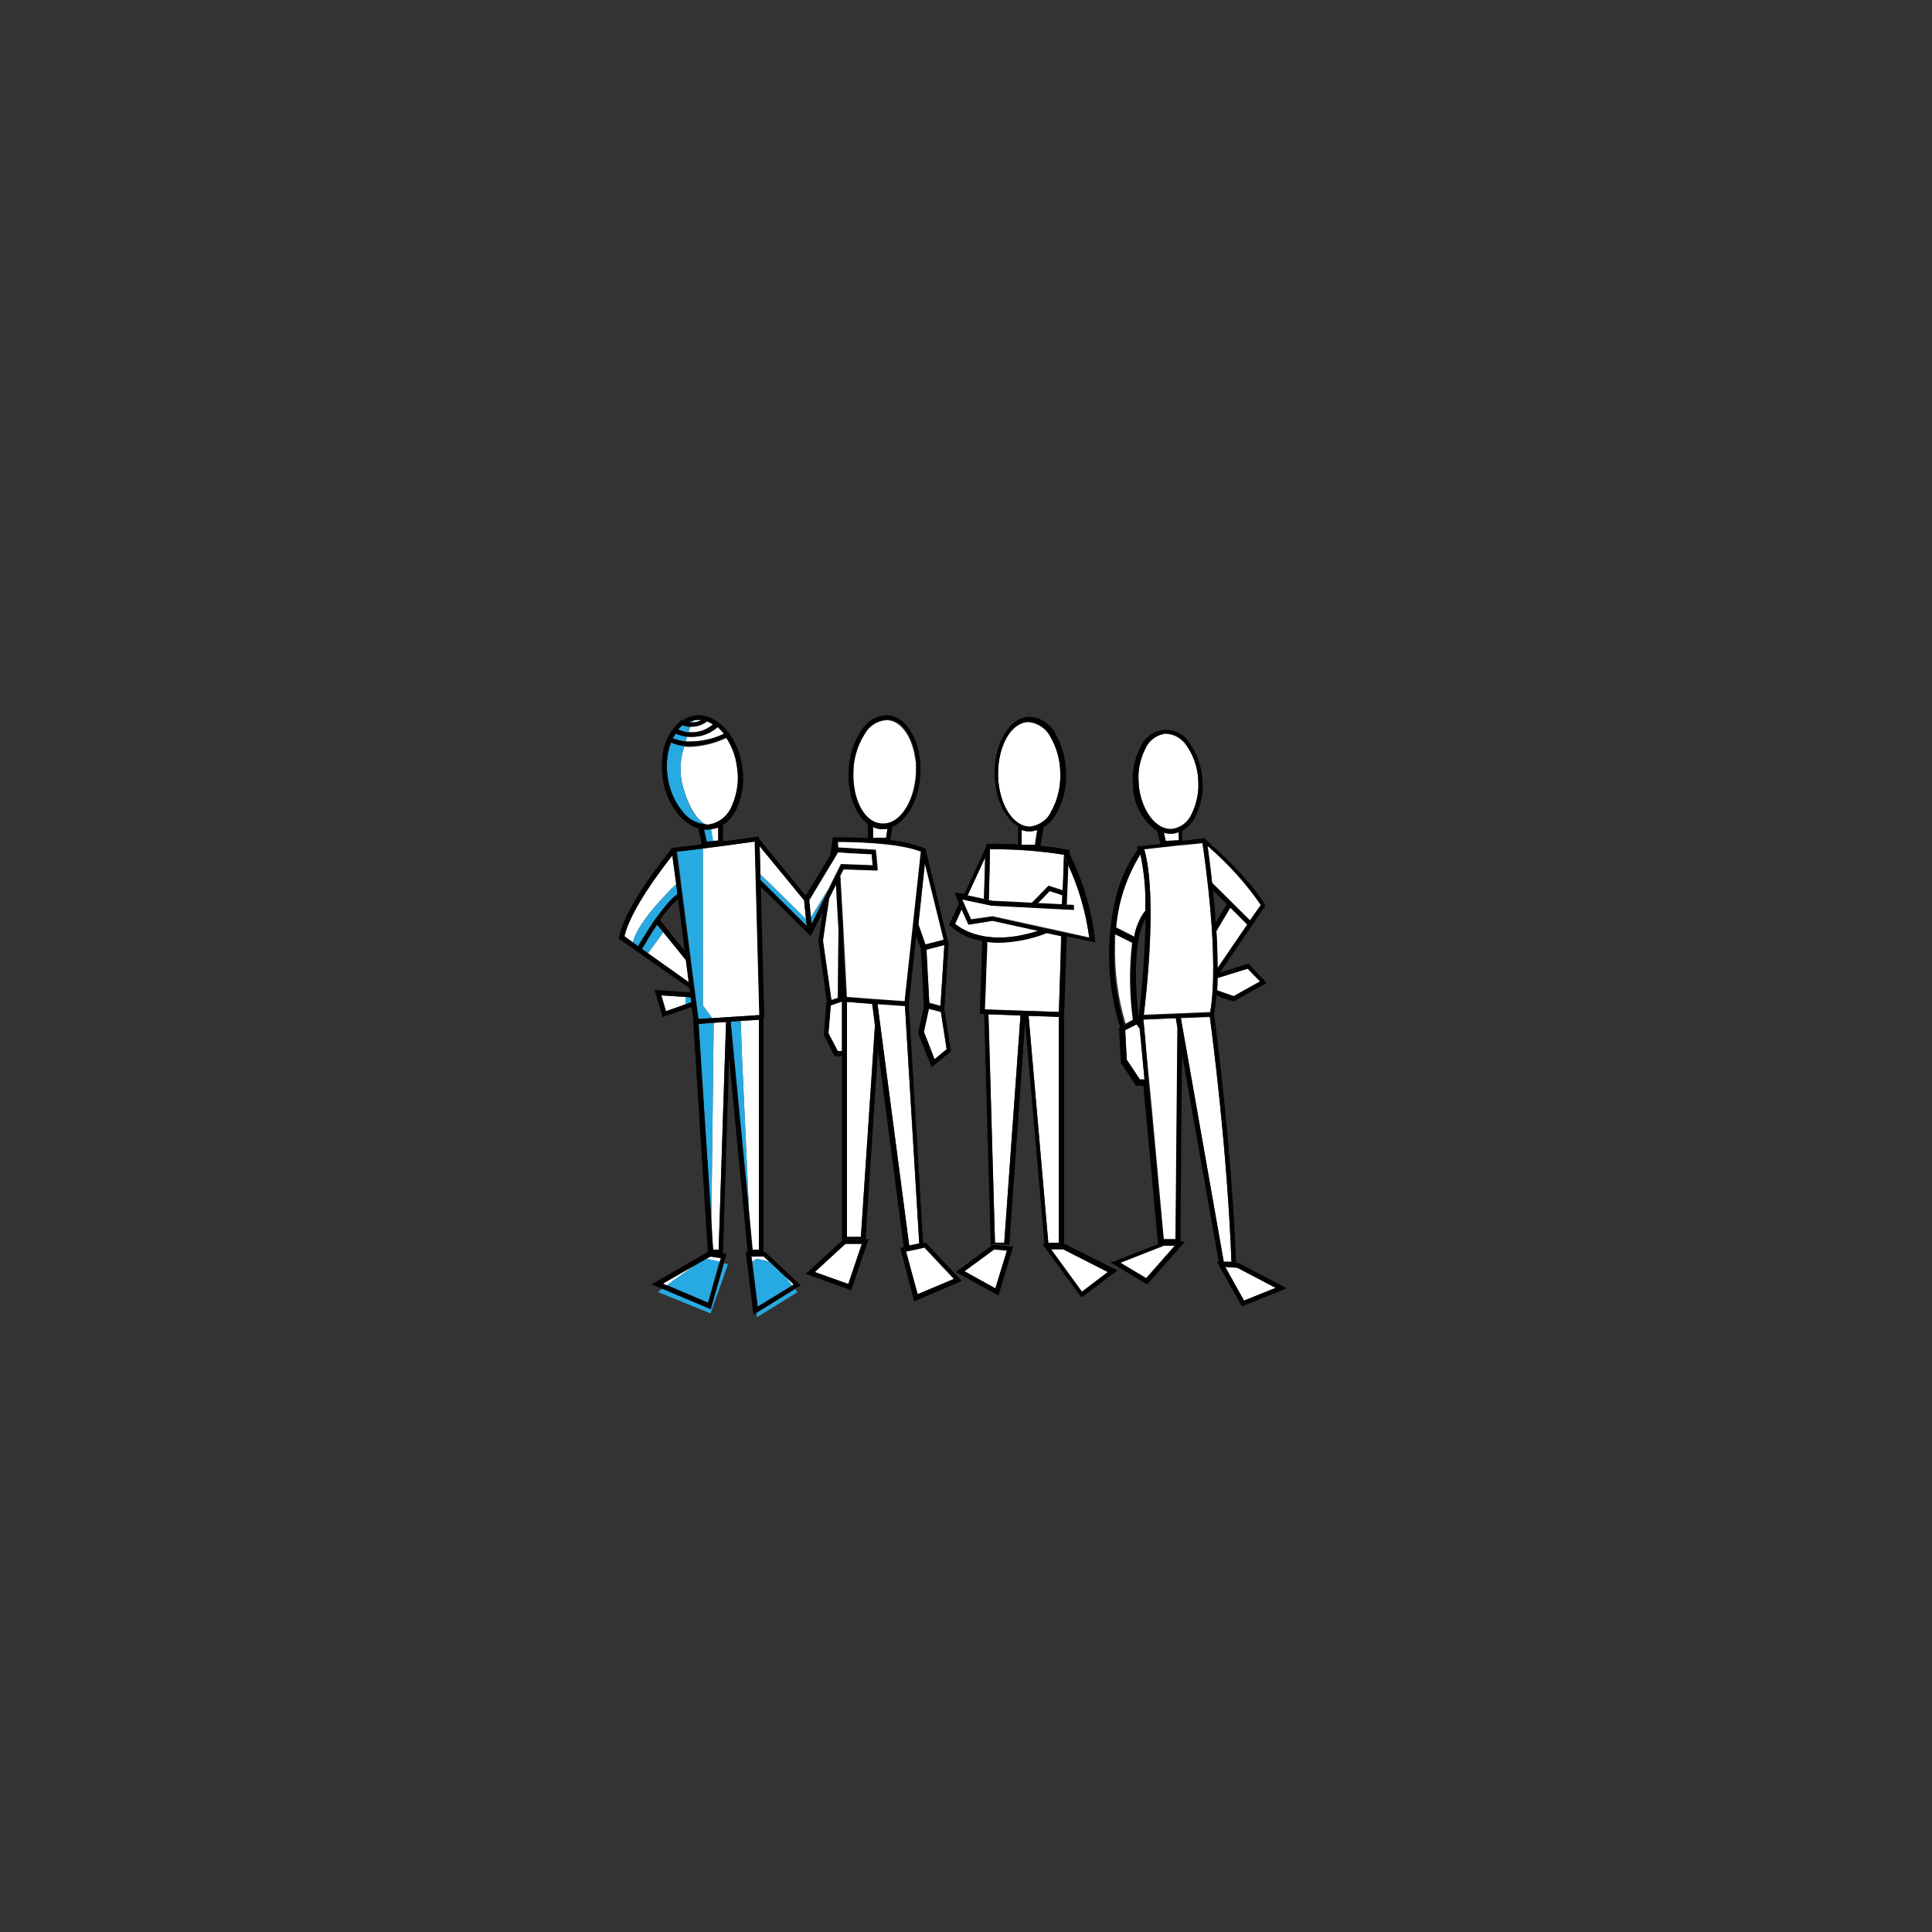 <?xml version="1.0" encoding="utf-8"?>
<!-- Generator: Adobe Illustrator 27.8.1, SVG Export Plug-In . SVG Version: 6.00 Build 0)  -->
<svg version="1.1" id="Layer_1" xmlns="http://www.w3.org/2000/svg" xmlns:xlink="http://www.w3.org/1999/xlink" x="0px" y="0px"
	 viewBox="0 0 500 500" style="enable-background:new 0 0 500 500;" xml:space="preserve">
<rect x="0" y="0" width="500" height="500" fill="#333333" stroke="none"/>
<style type="text/css">
	.st0{fill:none;}
	.st1{fill:#FFFFFF;}
	.st2{fill:#27AAE1;}
</style>
<g>
	<polygon class="st0" points="257.3,323.4 260.6,323.7 260.6,323.6 257.3,323.3 249.6,329 249.6,329 	"/>
	<path class="st0" d="M301.1,322.4h2.9l0,0L301.1,322.4c-0.8,0.2-6.7,2.6-11.1,4.4l0,0C294.5,325,300.4,322.7,301.1,322.4z"/>
	<polygon class="st0" points="294.1,265.1 294.9,266.2 295.3,270.2 294.9,266.2 294.2,265.1 294,264.9 294,264.9 	"/>
	<polygon class="st0" points="317.1,327.8 322,336.6 322,336.6 317.1,327.8 	"/>
	<path class="st0" d="M236.9,197c0,0.2,0,0.4,0.1,0.6C237,197.4,236.9,197.2,236.9,197z"/>
	<path class="st0" d="M236.6,195c-1-4.9-3.7-8.5-7-8.6h0C233,186.5,235.7,190.1,236.6,195z"/>
	<path class="st0" d="M236.8,196.2C236.8,196.2,236.8,196.2,236.8,196.2C236.8,196.2,236.8,196.2,236.8,196.2z"/>
	<polygon class="st0" points="326.4,334.8 330.2,333.3 330.2,333.3 	"/>
	<path class="st0" d="M296.5,237.6c0.3-0.5,0.6-0.9,1-1.3l0,0C297.1,236.7,296.8,237.2,296.5,237.6L296.5,237.6z"/>
	<path class="st0" d="M296.5,235.6C296.5,235.6,296.5,235.6,296.5,235.6C296.5,235.6,296.5,235.6,296.5,235.6
		c-0.6,0.7-1.1,1.5-1.5,2.4C295.4,237.1,295.9,236.4,296.5,235.6z"/>
	<path class="st0" d="M296.5,232c0,0.8,0,1.6,0,2.5C296.5,233.6,296.5,232.8,296.5,232z"/>
	<path class="st0" d="M237,200.3c0-0.9,0-1.8,0-2.7C237,198.5,237,199.4,237,200.3L237,200.3c-0.4,7.4-4.3,13.3-8.8,13.1
		c-4.4-0.2-7.7-6.5-7.3-13.9c0-1.3,0.2-2.5,0.5-3.7c-0.3,1.2-0.5,2.5-0.5,3.8h0c-0.4,7.5,2.9,13.7,7.3,13.9
		C232.7,213.6,236.6,207.7,237,200.3z"/>
	<path class="st0" d="M293.6,242.4l0.4,0.2L293.6,242.4C293.6,242.4,293.6,242.4,293.6,242.4l-4.7-2.4c0.6-6.7,2.7-13.2,6.3-19
		c0,0,0,0,0,0c0.3-0.5,0.6-0.8,0.6-0.8l-0.9-0.8l0,0l0.9,0.8c0,0-0.2,0.3-0.6,0.8c-3.6,5.7-5.7,12.2-6.3,19L293.6,242.4z"/>
	<path class="st0" d="M294.7,263.2c1.1-8.5,1.7-17,1.8-25.6C292.7,244,294.2,259.2,294.7,263.2L294.7,263.2z"/>
	<polygon class="st0" points="296.2,279.3 295.5,271.9 296.2,279.3 	"/>
	<polygon class="st0" points="294.3,242.8 293.8,243.9 293.7,243.9 293.8,243.9 294.3,242.8 	"/>
	<polygon class="st0" points="288.4,239.8 287.9,240.9 288.7,241.3 287.9,240.9 	"/>
	<polygon class="st0" points="288.5,239.8 288.4,239.8 288.4,239.8 	"/>
	<polygon class="st0" points="183.5,323.9 187.2,324.4 183.5,323.9 	"/>
	<path class="st0" d="M185.2,214.4c0,0,0.1,0,0.1,0h0l0.1,0l0,0h0C185.3,214.4,185.3,214.4,185.2,214.4L185.2,214.4
		C185.1,214.3,185.1,214.3,185.2,214.4L185.2,214.4z"/>
	<path class="st0" d="M264.1,262.8l-8.3-0.3c0,0,0-0.1,0-0.1c0,0,0,0,0,0.1c0,0,0,0,0,0L264.1,262.8L264.1,262.8z"/>
	<path class="st0" d="M216.9,217.8C216.9,217.8,216.9,217.8,216.9,217.8c0,0.4,0,0.9,0.1,1.5c0,0.3,0,0.7,0.1,1l0,0
		c0-0.4,0-0.7-0.1-1l0,0C216.9,218.7,216.9,218.2,216.9,217.8z"/>
	<polygon class="st0" points="185.1,214.3 185.1,214.3 185.1,214.3 	"/>
	<polygon class="st0" points="183.2,337.2 183.2,337.2 178.8,335.3 	"/>
	<rect x="225.9" y="216.8" class="st0" width="3.4" height="0"/>
	<polygon class="st0" points="219.2,258.1 225.8,258.5 219.2,258 	"/>
	<path class="st0" d="M185.1,326.3l-2.2-0.5h0c0,0,0,0,0,0L185.1,326.3z"/>
	<path class="st0" d="M179.4,186.4L179.4,186.4c-0.5,0.1-0.9,0.3-1.3,0.5c-0.5-0.1-1.1-0.2-1.6-0.5c0.5,0.2,1,0.4,1.6,0.5
		C178.5,186.6,178.9,186.5,179.4,186.4z"/>
	<path class="st0" d="M179.2,186.9c-0.4,0-0.7,0-1.1-0.1C178.5,186.9,178.8,186.9,179.2,186.9c0.8,0,1.6-0.2,2.3-0.6c0,0,0,0,0,0
		C180.7,186.6,180,186.8,179.2,186.9L179.2,186.9z"/>
	<polygon class="st0" points="243.1,332.7 237.4,335.1 234.5,323.9 234.4,323.9 237.4,335.1 	"/>
	<polygon class="st0" points="196.5,263.9 196.5,263.9 196.5,323.4 196.5,323.4 196.5,263.3 197.8,263.3 197.8,263.3 197.8,263.3 
		196.5,263.3 	"/>
	<path class="st0" d="M228.5,214.6c-0.1,0-0.2,0-0.3,0c-0.1,0-0.2,0-0.2,0c0.1,0,0.2,0,0.2,0l0,0
		C228.3,214.6,228.4,214.6,228.5,214.6c0.4,0,0.8,0,1.2-0.1l-0.1,0.4l0.1-0.4l0,0C229.3,214.5,228.9,214.6,228.5,214.6z"/>
	<polygon class="st0" points="225.9,212.9 225.9,212.9 225.9,214 225.9,214 	"/>
	<polygon class="st0" points="239.2,322.9 237.6,323.3 239.2,322.9 	"/>
	<path class="st0" d="M296,262.7l17.2-0.7c0,0,0,0,0,0L296,262.7L296,262.7c0.6-4.8,3.6-31,0.1-42.8l0,0
		C299.6,231.7,296.6,257.9,296,262.7z"/>
	<polygon class="st0" points="217.8,331.7 219.5,332.3 223,321.9 223,321.9 219.5,332.3 	"/>
	<polygon class="st0" points="191.7,264.2 192,272.9 191.7,264.2 191.7,264.2 189.1,264.4 189.1,264.4 190.5,279.2 189.1,264.4 	"/>
	<polygon class="st0" points="218.8,321.9 222,321.9 218.8,321.9 210.8,329.2 210.8,329.2 	"/>
	<path class="st0" d="M268.7,213.6l-0.2,1.1c-0.6,0.2-1.3,0.3-1.9,0.3h-0.1c-0.7,0-1.5-0.1-2.2-0.4v3.9l0,0v-3.9
		c0.7,0.3,1.4,0.4,2.2,0.4v0h0.1c0.7,0,1.3-0.1,1.9-0.3l0,0L268.7,213.6L268.7,213.6z"/>
	<polygon class="st0" points="254.6,232.6 254.6,232.6 255.8,232.9 255.8,232.9 	"/>
	<path class="st0" d="M271.8,190.6c1.7,2.9,2.6,6.2,2.6,9.6c0.1,3.4-0.6,6.7-2.3,9.7c-0.6,1.4-1.7,2.5-3,3.2c1.3-0.7,2.4-1.8,3-3.2
		c1.6-3,2.4-6.3,2.3-9.7C274.4,196.8,273.5,193.5,271.8,190.6c-1-1.9-2.8-3.2-4.9-3.6C269,187.4,270.8,188.7,271.8,190.6z"/>
	<path class="st0" d="M274.9,234c0-0.8,0.1-1.6,0.1-2.4l0,0C275,232.4,275,233.2,274.9,234l-6.3-0.3l-0.9,0.9l-0.9-0.8l0,0l0.9,0.9
		l0.9-0.9L274.9,234l1.2,0.1h0c0,0,0,0,0,0L274.9,234z"/>
	<polygon class="st0" points="271.7,230.6 271.7,230.6 273.9,231.3 	"/>
	<path class="st0" d="M255,222l1.2-2.6l-0.1-0.1l0.1,0.1L255,222L255,222c-1.1,2.5-2.9,6.3-4.5,9.7l0,0
		C252.1,228.3,253.8,224.5,255,222C255,222,255,222,255,222z"/>
	<polygon class="st0" points="276.9,234.1 278,234.2 278,234.2 	"/>
	<rect x="251.3" y="237.5" transform="matrix(0.988 -0.154 0.154 0.988 -33.656 42.119)" class="st0" width="5.5" height="0"/>
	<polygon class="st0" points="256.2,219.8 256.2,219.8 256.2,219.8 	"/>
	<path class="st0" d="M282,242.6c-0.9-6.5-2.7-12.8-5.4-18.8c-0.5-1.1-0.9-2-1.1-2.5l-0.1-0.3l-0.2-0.3l0,0l0,0c0,0,0.1,0.1,0.2,0.3
		c0,0,0,0,0,0l0.1,0.2c0,1.4-0.1,4.8-0.3,9l-3.7-1.2l-4.3,4.4l0,0l0,0l0,0l4.3-4.4l3.7,1.2l0.7,0.2l-0.7-0.2c0.1-4.2,0.3-7.6,0.3-9
		c0.3,0.5,0.7,1.4,1.1,2.5c0,0,0,0,0,0C279.2,229.8,281.1,236.2,282,242.6L282,242.6z"/>
	<polygon class="st0" points="278,235.4 278,235.1 278,235.4 256.7,234.3 249,232.7 249,232.7 256.7,234.3 	"/>
	<polygon class="st0" points="306.3,218.6 306.3,218.6 306.2,218.7 306.3,218.6 	"/>
	<polygon class="st0" points="254.2,242.5 254.2,242.5 255.1,242.6 	"/>
	<polygon class="st0" points="274,321.6 274,321.6 271.3,321.6 266.2,262.9 266.2,262.9 266.2,262.5 266.2,262.5 266.2,262.9 
		271.3,321.6 	"/>
	<polygon class="st0" points="264.1,262.5 265,262.6 264.1,262.5 	"/>
	<path class="st0" d="M180.4,327.1l2.3-1.3h0c0.1,0,0.2,0,0.2,0c0,0-0.1,0-0.2,0l0,0L180.4,327.1l-8.9,5.1l0,0L180.4,327.1
		C180.4,327.1,180.4,327.1,180.4,327.1z"/>
	<polygon class="st0" points="268.6,240.9 256.8,238.3 256.8,238.3 268.6,240.9 	"/>
	<path class="st0" d="M275.9,242.3l-1.1,0l0,0h-0.1c-0.3,8.7-0.6,17.3-0.6,19.6l-19.2-0.6c0-0.9,0.1-2.7,0.2-5.1
		c-0.1,2.4-0.2,4.3-0.2,5.1l19.2,0.6c0.1-2.3,0.4-10.9,0.6-19.6h0.1L275.9,242.3C275.9,242.3,275.9,242.3,275.9,242.3z"/>
	<path class="st0" d="M255.5,242.6L255.5,242.6l0,1.2c0,0.5,0,1,0,1.5c0-0.5,0-1,0.1-1.5C255.4,243.3,255.5,243,255.5,242.6z"/>
	<path class="st0" d="M258.4,243.9c-1,0-2-0.1-2.9-0.2C256.4,243.9,257.4,243.9,258.4,243.9L258.4,243.9z"/>
	<polygon class="st0" points="275.1,323.3 286.7,329.2 280,334.3 280,334.3 286.7,329.2 275.1,323.3 	"/>
	<path class="st0" d="M326.1,254c-4.7,2.6-6.3,3.5-6.8,3.8c0,0,0,0,0,0C319.8,257.5,321.3,256.7,326.1,254l-3.1-3.3l0,0L326.1,254z"
		/>
	<path class="st0" d="M315.1,253.1c0,1.1-0.1,2.2-0.1,3.2l-0.1-0.1l-0.4,1.1l0,0l0.4-1.1l0.1,0.1C315,255.3,315.1,254.2,315.1,253.1
		L315.1,253.1z"/>
	<polygon class="st0" points="323.2,239.6 322.9,239.2 319.6,236 322.8,239.2 315.1,250.6 315.1,250.6 314.1,252.1 314.1,252.1 
		315.1,250.6 322.9,239.3 323.2,239.6 324.1,238.7 324.1,238.7 	"/>
	<path class="st0" d="M319.1,258L319.1,258C319.1,258,319.1,258,319.1,258L319.1,258z"/>
	<path class="st0" d="M306.1,214.5l-1.2,0.1l0,0.9c-0.5,0.2-1,0.3-1.6,0.3c-0.1,0-0.3,0-0.4,0c-0.6,0-1.2-0.1-1.8-0.3l0,0
		c0.6,0.2,1.2,0.3,1.8,0.3l0,0c0.1,0,0.3,0,0.4,0c0.5,0,1.1-0.2,1.6-0.3l0.1,2.1l0,0l-0.1-2.1l0-0.9L306.1,214.5L306.1,214.5z"/>
	<path class="st0" d="M308.4,210.6c1.4-2.7,2-5.8,1.7-8.8C310.4,204.9,309.8,207.9,308.4,210.6L308.4,210.6
		c-0.9,2.1-2.9,3.5-5.1,3.9c-4,0.3-7.6-4.3-8.5-10.5c0.8,6.2,4.5,10.8,8.5,10.6C305.6,214.2,307.5,212.7,308.4,210.6z"/>
	<path class="st0" d="M294.9,198.1c-0.3,1.5-0.4,3.1-0.2,4.6l0,0c0,0,0,0,0,0C294.5,201.2,294.6,199.6,294.9,198.1z"/>
	<polygon class="st0" points="314.8,253.2 314.8,253.2 314.5,252.4 314.4,252 314.4,252 314.5,252.4 314.5,252.4 	"/>
	<path class="st0" d="M312.5,218.9c5.2,4.5,9.9,9.6,13.8,15.3l0,0C322.4,228.5,317.7,223.4,312.5,218.9
		C312.5,218.9,312.5,218.9,312.5,218.9z"/>
	<polygon class="st0" points="304.8,266 304.8,266 306,266 306,266 	"/>
	<polygon class="st0" points="301.2,320.7 301.2,320.7 298.1,286.8 	"/>
	<polygon class="st0" points="304.3,263.5 304.8,266.1 304.8,266 304.3,263.5 304.3,263.4 304.3,263.4 304.3,263.5 295.9,263.9 
		296.4,269 295.9,263.9 	"/>
	<path class="st0" d="M288.7,241.3c-0.1,1-0.1,2-0.1,3C288.6,243.3,288.7,242.3,288.7,241.3L288.7,241.3z"/>
	<polygon class="st0" points="295.9,263.2 294.7,263.3 294.7,263.3 295.9,263.2 	"/>
	<polygon class="st0" points="306,267.5 306,266 306,266 	"/>
	<path class="st0" d="M313,262.6l1.2-0.2l0,0L313,262.6c0,0,0,0.2,0.1,0.5l-7.5,0.3l0,0l7.5-0.3c0.6,4.4,4.4,34.2,5.6,63.4h0
		c-1.1-29.1-5-59-5.6-63.4L313,262.6z"/>
	<path class="st0" d="M313.7,240.4l1-1.6l2.9-4.8l0.1-0.1l0,0l-0.1,0.1l-3.6-3.6l-1.1-1.1l0,0l1.1,1.1c0.3,2.6,0.5,5.5,0.8,8.4
		L313.7,240.4L313.7,240.4z"/>
	<polygon class="st0" points="218.3,224.9 227.2,225.2 226.9,222.7 227.1,225.2 218.3,224.9 217.5,226.6 217.5,226.5 216.3,226.5 
		216.3,226.5 217.5,226.5 217.5,226.6 218.2,240.7 218.2,240.7 217.5,226.6 	"/>
	<path class="st0" d="M175.7,187.3L175.7,187.3c0.1,0,0.1,0,0.2,0.1C175.8,187.4,175.8,187.4,175.7,187.3z"/>
	<polygon class="st0" points="214.9,221.7 216.1,221.9 214.9,221.7 	"/>
	<path class="st0" d="M209.3,232.9L209.3,232.9l6.8-11l0,0v0l0,0c0.1-0.5,0.1-1,0.2-1.4l0,0c0.3-2.1,0.5-3.4,0.5-3.4l0,0
		c0,0-0.2,1.4-0.5,3.4c-0.1,0.5-0.1,0.9-0.2,1.5v0L209.3,232.9L209.3,232.9z"/>
	<polygon class="st0" points="225.8,223.9 225.8,223.9 225.6,221 219.8,220.7 225.6,221 	"/>
	<polygon class="st0" points="196.5,218.9 196.6,221.2 196.5,218.9 	"/>
	<path class="st0" d="M188,189.6L188,189.6c-0.1,0-0.1,0.1-0.2,0.1C187.9,189.6,187.9,189.6,188,189.6z"/>
	<path class="st0" d="M181.9,213.4l-1.2,0.2c0,0,0,0,0,0L181.9,213.4C181.9,213.4,181.9,213.4,181.9,213.4z"/>
	<polygon class="st0" points="196.7,226.2 196.7,226.2 200.7,230.1 	"/>
	<polygon class="st0" points="198.9,221.8 208.1,233 208.6,237.9 208.6,237.9 208.1,233 208.1,232.8 208.2,232.8 208.1,232.8 
		208.1,233 	"/>
	<polygon class="st0" points="214.6,229.6 214.6,229.6 210,239.1 210.2,241.2 210.2,241.2 210,239.1 214.6,229.6 217.6,223.6 
		217.6,223.6 	"/>
	<path class="st0" d="M177.7,248.6l0.9-0.8l-1.3-1.7l-1.7-13.3c0.2-0.2,0.4-0.3,0.6-0.5l-0.7-1l0,0l0.7,1c-0.2,0.2-0.4,0.3-0.6,0.5
		c-1.7,1.6-3.3,3.4-4.7,5.4l0,0l6.4,8l1.4,1.7L177.7,248.6L177.7,248.6z"/>
	<polygon class="st0" points="214.5,229.9 209.8,237.5 209.3,233.3 209.8,237.5 210,239.1 209.8,237.5 	"/>
	<polygon class="st0" points="184.1,315.9 181.9,282 184.1,315.9 184.3,319.7 184.1,315.9 	"/>
	<polygon class="st0" points="177.4,260 176.7,260.2 177.4,260 177.4,259.3 	"/>
	<polygon class="st0" points="178.8,258.1 178.9,256.9 178.9,256.9 178.8,258.1 177.4,258 171.1,257.6 172.4,261.7 172.4,261.7 
		171.2,257.6 177.4,258 177.4,258 178.8,258.1 179,259.6 179,259.6 179.4,260.6 179,259.6 	"/>
	<polygon class="st0" points="196.5,227.5 196.5,227.5 196.5,227.5 	"/>
	<polygon class="st0" points="216.4,228.8 217,240.9 216.9,258.3 215.2,258.9 215.2,258.9 216.9,258.3 217,240.9 217,240.7 
		217,240.7 217,240.9 216.4,228.8 	"/>
	<polygon class="st0" points="213.4,232.2 214.6,232.4 214.6,232.4 213.4,232.2 	"/>
	<path class="st0" d="M182.7,213.4C182.7,213.4,182.7,213.4,182.7,213.4c-0.1-0.1-0.3-0.2-0.4-0.3
		C182.4,213.2,182.6,213.3,182.7,213.4z"/>
	<polygon class="st0" points="184.3,263.5 184.2,263.5 180.8,263.7 180.8,263.7 184.3,263.5 196.5,262.7 195.3,217.9 195.3,217.9 
		196.5,262.7 	"/>
	<polygon class="st0" points="175.1,220.4 175.1,220.4 175.3,221.6 	"/>
	<path class="st0" d="M177,210.4c-2.3-2.6-3.7-5.8-4.2-9.3c-0.5-3-0.2-6.1,0.8-9l0,0c-1,2.9-1.3,6-0.8,9
		C173.3,204.6,174.7,207.8,177,210.4c1,1.2,2.3,2.1,3.8,2.6C179.3,212.5,178,211.6,177,210.4z"/>
	<path class="st0" d="M165.2,244.9c0.1-0.3,0.3-0.6,0.5-1C165.5,244.3,165.3,244.6,165.2,244.9l-1.4-1c0,0,0,0,0,0l-2.2-1.6
		c1.6-6.9,9.7-17.5,12.4-20.9l1,7.4c0,0,0,0,0,0l0.3,2.6c-1.6,1.2-3.2,3.1-4.7,5.1c1.5-2,3.1-3.9,4.7-5.1l0,0l-0.3-2.6l-1-7.4
		c0.5-0.7,0.9-1.1,0.9-1.1l-0.9-0.8l0,0l0.9,0.8c0,0-0.3,0.4-0.9,1.1c-2.7,3.4-10.9,14.1-12.4,20.9l2.2,1.6L165.2,244.9
		C165.2,244.9,165.2,244.9,165.2,244.9z"/>
	<path class="st0" d="M176.4,202.2L176.4,202.2C176.4,202.2,176.4,202.2,176.4,202.2c-0.5-3-0.3-6.2,0.7-9.1c0,0,0,0,0,0
		C176.1,196,175.9,199.1,176.4,202.2z"/>
	<polygon class="st0" points="177.5,248.4 178.1,252.5 177.6,248.5 177.6,248.4 171.7,241.2 171.7,241.2 	"/>
	<polygon class="st0" points="178.7,256 178.7,256 179.4,255 178.3,254.2 178.3,254.2 167.7,246.7 178.3,254.2 179.4,255 	"/>
	<path class="st0" d="M166.2,245.6c0.6-1,2.1-3.6,3.9-6.3l0,0l-0.2-0.3l0.9-0.8l0,0l-0.9,0.8l0.2,0.3
		C168.3,241.9,166.8,244.5,166.2,245.6c-0.2,0.3-0.3,0.5-0.3,0.5l-1.1-0.6c0,0,0,0,0,0l1.1,0.6C165.9,246.1,166,245.9,166.2,245.6
		l1.5,1.1l0,0L166.2,245.6z"/>
	<path class="st0" d="M183.4,186.5l-0.8-0.9c0,0,0,0,0,0L183.4,186.5c-0.1,0.1-0.2,0.1-0.2,0.2c0,0,0,0,0,0
		C183.2,186.6,183.3,186.5,183.4,186.5z"/>
	<path class="st0" d="M175.5,188.8C175.5,188.8,175.5,188.8,175.5,188.8c-0.3-0.1-0.5-0.2-0.8-0.4l0,0
		C175,188.6,175.3,188.7,175.5,188.8z"/>
	<path class="st0" d="M186,187.9l-0.5-0.5L186,187.9c-0.1,0.1-0.3,0.2-0.4,0.3c0,0,0,0,0,0L186,187.9z"/>
	<path class="st0" d="M189.5,208.5c1.4-3.2,1.9-6.7,1.3-10.1c-0.4-2.7-1.3-5.3-2.8-7.6c0.2-0.1,0.3-0.1,0.5-0.2l-0.4-0.8l0.4,0.8
		c-0.2,0.1-0.3,0.1-0.5,0.2c0,0,0,0,0,0c1.5,2.3,2.4,4.9,2.8,7.6C191.4,201.9,190.9,205.4,189.5,208.5z"/>
	<path class="st0" d="M177.4,191.9C177.4,191.9,177.4,191.9,177.4,191.9C177.4,191.9,177.4,191.9,177.4,191.9L177.4,191.9
		c3.4,0.2,6.8-0.5,9.9-2c0,0,0,0,0,0C184.2,191.4,180.8,192,177.4,191.9z"/>
	<path class="st0" d="M178.1,189.5L178.1,189.5c2.3,0.2,4.7-0.5,6.4-2.1c0,0,0,0,0,0C182.8,189,180.5,189.7,178.1,189.5z"/>
	<path class="st0" d="M177.7,190.7C177.7,190.7,177.7,190.7,177.7,190.7c-1-0.1-2-0.4-3-0.8c0,0,0,0,0,0
		C175.7,190.3,176.7,190.5,177.7,190.7C177.7,190.7,177.7,190.7,177.7,190.7z"/>
	<polygon class="st0" points="238.5,220 238.5,220 239.1,222.4 	"/>
	<path class="st0" d="M173.2,191.2l0.4-0.5c0.2,0.1,0.4,0.2,0.6,0.3c0,0,0,0,0,0c0.1-0.2,0.3-0.5,0.4-0.7c-0.1,0.2-0.3,0.5-0.4,0.7
		c-0.2-0.1-0.4-0.2-0.6-0.3L173.2,191.2l-0.4,0.5c0,0,0,0,0,0L173.2,191.2z"/>
	<polygon class="st0" points="189.1,264.3 187.9,264.3 187.9,264.5 184.7,264.7 180.8,264.9 180.8,264.3 180.8,264.3 180.8,264.9 
		180.8,265 184.7,264.7 187.9,264.5 186,323.1 187.9,264.5 187.9,264.4 189.1,264.3 	"/>
	<path class="st0" d="M172.6,332.7L172.6,332.7c0.6-0.4,1.2-0.9,1.9-1.4C173.8,331.8,173.1,332.3,172.6,332.7z"/>
	<polygon class="st0" points="234.2,259.7 234.2,259.7 234.2,260.4 234.2,260.4 237.9,321.8 235.3,322.4 235.3,322.4 237.9,321.8 
		234.2,260.4 	"/>
	<polygon class="st0" points="240.5,259.5 240.5,259.5 243.4,260.3 244.4,244.5 244.4,244.5 243.4,260.3 	"/>
	<polygon class="st0" points="240.5,270.6 241.8,274.1 241.8,274.1 	"/>
	<polygon class="st0" points="205.4,332.4 205.4,332.4 205,332.7 	"/>
	<rect x="239.2" y="245.8" transform="matrix(0.967 -0.256 0.256 0.967 -54.939 69.488)" class="st0" width="0.5" height="0"/>
	<polygon class="st0" points="244.2,243.3 244.8,243.2 245.1,244.3 245.1,244.3 244.8,243.2 244.2,243.3 	"/>
	<polygon class="st0" points="205,332.7 205,332.7 202.7,329.8 	"/>
	<polygon class="st0" points="194.5,325.2 194.5,325.2 197.7,325.2 199.1,326.5 199.1,326.5 197.7,325.2 	"/>
	<polygon class="st1" points="244.2,243.3 239.3,223.4 237.6,239.3 237.6,239.3 239.5,244.6 244.2,243.3 244.2,243.3 	"/>
	<polygon class="st1" points="239.7,245.7 240.5,259.5 243.4,260.3 244.4,244.5 239.7,245.7 239.7,245.7 	"/>
	<path class="st1" d="M254.6,232.6c0.1-3.6,0.3-7.8,0.3-10.6c-1.1,2.5-2.9,6.3-4.5,9.7L254.6,232.6L254.6,232.6
		C254.6,232.6,254.6,232.6,254.6,232.6L254.6,232.6z"/>
	<path class="st1" d="M275,231.7l-1.1-0.4l-2.2-0.7l-3,3.1l0,0l6.3,0.3C275,233.2,275,232.4,275,231.7z"/>
	<path class="st1" d="M275.1,230.4c0.1-4.2,0.3-7.6,0.3-9l-0.1-0.2c-6.3-1-12.7-1.5-19.1-1.4c0,0,0,0,0,0v0c0,0,0,0,0,0
		c0,1.6-0.1,5.8-0.3,13.1l0,0c0,0,0,0,0,0l0,0l1,0.2l10.2,0.5l4.3-4.4L275.1,230.4z"/>
	<polygon class="st1" points="178.1,252.5 177.5,248.4 171.7,241.2 167.7,246.7 167.7,246.7 167.7,246.7 178.3,254.2 	"/>
	<polygon class="st1" points="245,271.5 243.5,261.8 240.4,261 239.1,267 240.5,270.6 241.8,274.1 	"/>
	<polygon class="st1" points="214.4,267.4 216.8,272 217.1,272 217.9,272 217.9,259.2 215,260.2 215,260.2 	"/>
	<path class="st1" d="M217,240.9l-0.7-12.1l-1.8,3.6v0c-0.8,5.4-1.5,10.2-1.6,10.9l2.2,15.5l1.7-0.6L217,240.9z"/>
	<path class="st1" d="M219.2,258l6.6,0.5l8.5,0.6l4.2-38.8c-6-2.4-18.6-2.5-21.6-2.5c0,0.4,0,0.9,0.1,1.5l0,0c0,0,0,0,0,0l9.7,0.6
		l0.3,2.9l0.2,2.4l-8.8-0.3l-0.9,1.7l0.8,14.1h0v0v0.1v0l0,0l0,0L219.2,258z"/>
	<polygon class="st1" points="219.2,259.3 219.2,320.1 222.8,320.1 226.5,264.4 225.9,259.8 220.7,259.4 	"/>
	<polygon class="st1" points="275.1,323.3 272,323.3 280,334.3 286.7,329.2 	"/>
	<polygon class="st1" points="216.1,221.9 209.3,232.9 209.3,233.3 209.8,237.5 214.5,229.9 214.6,229.6 214.6,229.6 214.6,229.6 
		217.6,223.6 217.6,223.6 217.6,223.6 225.8,223.9 225.6,221 219.8,220.7 216.9,220.5 216.1,221.8 216.1,221.9 	"/>
	<polygon class="st1" points="249.6,329 257.6,333.5 260.6,323.7 257.3,323.4 	"/>
	<polygon class="st1" points="208.6,237.9 208.1,233 198.9,221.8 196.5,218.9 196.6,221.2 196.7,226.2 196.7,226.2 200.7,230.1 	"/>
	<path class="st1" d="M272.1,209.9c1.6-3,2.4-6.3,2.3-9.7c0-3.4-0.9-6.7-2.6-9.6c-1-1.9-2.8-3.2-4.9-3.6c-0.2,0-0.5-0.1-0.7-0.1
		h-0.1c-4.4,0.1-7.9,6.2-7.8,13.7h0c0.1,7.4,3.8,13.4,8.2,13.4h0.1c0.9-0.1,1.8-0.4,2.5-0.8C270.5,212.4,271.5,211.3,272.1,209.9z"
		/>
	<path class="st1" d="M266.5,215.1L266.5,215.1c-0.7,0-1.5-0.1-2.2-0.4v3.9l3.5,0l0.6-3.8c-0.6,0.2-1.3,0.3-1.9,0.3H266.5z"/>
	<polygon class="st1" points="184.7,264.7 184.1,315.9 184.1,315.9 184.1,315.9 184.3,319.7 184.6,323.4 186,323.4 186,323.1 
		187.9,264.5 	"/>
	<polygon class="st1" points="196.5,263.9 196.5,263.9 191.7,264.2 192,272.9 193.8,312.5 193.8,312.6 194.8,323.4 196.5,323.4 
		196.5,263.9 	"/>
	<polygon class="st1" points="243.1,332.7 246.9,331.1 239.2,322.9 237.6,323.3 234.5,323.9 237.4,335.1 	"/>
	<path class="st1" d="M180.3,327.1l-8.9,5.1l1.1,0.5l0,0c0.6-0.4,1.2-0.9,1.9-1.4C176.4,329.9,178.7,328.3,180.3,327.1z"/>
	<path class="st1" d="M256.8,237.1L256.8,237.1l0.1,0l25,5.5c-0.9-6.5-2.7-12.8-5.4-18.7c-0.1,2.5-0.2,6.1-0.4,10.2l0,0c0,0,0,0,0,0
		l0.7,0l1.1,0.1l0,0h0l0,0.9l0,0.3l-21.3-1.1l-7.6-1.6l2.3,5.2L256.8,237.1L256.8,237.1z"/>
	<path class="st1" d="M182.7,325.8c0.1,0,0.2,0,0.2,0c0,0,0,0,0,0h0l2.2,0.5l1.1,0.3l0,0l0.3-1l-2.8-0.4L182.7,325.8z"/>
	<polygon class="st1" points="210.8,329.2 217.8,331.7 219.5,332.3 223,321.9 222,321.9 218.8,321.9 	"/>
	<path class="st1" d="M274,261.9c0.1-2.3,0.4-10.9,0.6-19.6h0.1l-3.9-0.9l0,0c-4,1.6-8.2,2.4-12.5,2.5c0,0,0,0,0,0l0,0
		c-1,0-2-0.1-2.9-0.2c0,0.5,0,1-0.1,1.5c-0.1,4.1-0.3,7.9-0.4,10.9c-0.1,2.4-0.2,4.3-0.2,5.1L274,261.9z"/>
	<path class="st1" d="M268.6,240.9l-11.8-2.6l-6.2,1l0,0l0,0l-1.8-4c-0.8,1.7-1.4,3.1-1.7,3.8C248.5,240.3,255.2,245.2,268.6,240.9z
		"/>
	<path class="st1" d="M264.1,262.8l-8.3-0.3c0.1,4.6,0.9,31.9,1.7,59.1h0h2.4L264.1,262.8L264.1,262.8z"/>
	<polygon class="st1" points="271.3,321.6 274,321.6 274,263.1 266.2,262.9 266.2,262.9 266.2,262.9 	"/>
	<polygon class="st1" points="177.4,259.3 177.4,258 177.4,258 177.4,258 171.2,257.6 172.4,261.7 176.7,260.2 177.4,260 	"/>
	<path class="st1" d="M303.4,215.7c-0.1,0-0.3,0-0.4,0l0,0c-0.6,0-1.2-0.1-1.8-0.3l0.5,2.2l3.4-0.2l-0.1-2.1
		C304.4,215.6,303.9,215.7,303.4,215.7z"/>
	<path class="st1" d="M175,228.8L175,228.8C175,228.8,175,228.8,175,228.8l-1-7.4c-2.7,3.4-10.9,14.1-12.4,20.9l2.2,1.6
		C164.8,239,172.7,231,175,228.8z"/>
	<path class="st1" d="M296,262.6L296,262.6l17.2-0.7c2.4-14-1.4-39.7-2-43.9l-4.8,0.5v0v0l-0.2,0l-0.2,0l-9.9,1.1
		C299.6,231.7,296.6,257.9,296,262.6z"/>
	<path class="st1" d="M322.9,250.7l-7.8,2.4l0,0c0,1.1-0.1,2.2-0.1,3.2l0,0c1.8,0.7,3.7,1.4,4.3,1.5c0.5-0.3,2.1-1.2,6.8-3.8
		L322.9,250.7z"/>
	<path class="st1" d="M186,214c-0.3,0.1-0.6,0.2-0.9,0.3l0.1,0c0,0,0.1,0,0.1,0h0l0,0l-0.1,0h0c0,0-0.1,0-0.1,0l-0.1,0c0,0,0,0,0,0
		l0,0l0,0c-0.3,0.1-0.7,0.2-1.1,0.2l0.5,3.1l1.4-0.1V214z"/>
	<path class="st1" d="M185.1,214.3L185.1,214.3L185.1,214.3L185.1,214.3C185.1,214.3,185.1,214.3,185.1,214.3z"/>
	<path class="st1" d="M319.6,236l-1.2-1.2l-3.6,6.1l0,0c0.2,3.2,0.3,6.5,0.3,9.6l7.7-11.3L319.6,236z"/>
	<path class="st1" d="M176.4,202.2C176.4,202.2,176.4,202.2,176.4,202.2L176.4,202.2c1.3,5.4,3.2,9.2,5.9,11
		c0.1,0.1,0.3,0.2,0.4,0.3c0.4,0,0.8,0,1.1,0c2.6-0.5,4.7-2.4,5.7-4.8c1.4-3.2,1.8-6.7,1.3-10.1c-0.4-2.7-1.3-5.3-2.8-7.6
		c-3,1.4-6.2,2.2-9.4,2.3c-0.5,0-1,0-1.5-0.1c0,0,0,0,0,0C176.1,196,175.9,199.1,176.4,202.2z"/>
	<path class="st1" d="M312.5,218.9c0.3,1.9,0.8,5.3,1.2,9.6l9.8,9.7l0,0l2.8-4C322.4,228.5,317.7,223.4,312.5,218.9z"/>
	<path class="st1" d="M290,326.8l6.7,4l7.4-8.4h-2.9C300.4,322.7,294.5,325,290,326.8z"/>
	<polygon class="st1" points="199.1,326.5 197.7,325.2 194.5,325.2 194.7,326.5 194.7,326.5 195.9,325.8 	"/>
	<polygon class="st1" points="320.3,328.1 317.1,327.8 322,336.6 326.4,334.8 330.2,333.3 	"/>
	<path class="st1" d="M184.3,263.5L184.3,263.5L184.3,263.5l12.3-0.8l-1.2-44.9c-2.2,0.3-8.4,1.1-13.5,1.8v40.6L184.3,263.5z"/>
	<polygon class="st1" points="205,332.7 205.4,332.4 202.6,329.8 202.7,329.8 	"/>
	<path class="st1" d="M228.2,213.3c4.4,0.2,8.4-5.6,8.8-13.1v0c0-0.9,0-1.8,0-2.7c0,0,0,0,0,0c0-0.2,0-0.4-0.1-0.6
		c0-0.2,0-0.5-0.1-0.7c0,0,0,0,0,0c-0.1-0.4-0.1-0.8-0.2-1.2c-1-4.9-3.7-8.5-7-8.6h-0.3c-2.3,0.2-4.4,1.5-5.6,3.6
		c-1.1,1.8-2,3.7-2.5,5.8c-0.3,1.2-0.5,2.5-0.5,3.7C220.5,206.9,223.8,213.1,228.2,213.3z"/>
	<path class="st1" d="M179.4,186.4L179.4,186.4l-0.2,0.5c0.8,0,1.6-0.2,2.3-0.6c-0.5-0.1-1.1-0.1-1.6,0
		C179.7,186.3,179.5,186.3,179.4,186.4C179.4,186.4,179.4,186.4,179.4,186.4L179.4,186.4C179.4,186.4,179.4,186.4,179.4,186.4z"/>
	<polygon class="st1" points="298.1,286.8 301.2,320.7 304.3,320.7 304.8,266.1 304.8,266.1 304.3,263.5 295.9,263.9 296.4,269 
		296.5,270.2 296.5,270.4 297.5,280.6 297.5,280.6 	"/>
	<polygon class="st1" points="306,266 306,266 306,266 306,266 306,266 306,266 	"/>
	<path class="st1" d="M305.6,263.5l11.1,63.1h2c-1.1-29.1-5-59-5.6-63.4L305.6,263.5z"/>
	<path class="st1" d="M228.5,214.6c-0.1,0-0.2,0-0.3,0l0,0c-0.1,0-0.2,0-0.2,0c-0.7-0.1-1.4-0.2-2-0.6v0c0,0,0,0,0,0v2.8h3.4l0.3-2
		l0.1-0.4C229.3,214.5,228.9,214.6,228.5,214.6z"/>
	<path class="st1" d="M177.8,190.7c-0.1,0.4-0.3,0.8-0.4,1.2c3.4,0.2,6.8-0.5,9.9-2c-0.5-0.6-1-1.2-1.6-1.7l0,0c0,0,0,0,0,0
		c0,0,0,0,0,0c-1.8,1.6-4.2,2.5-6.6,2.5C178.6,190.7,178.2,190.7,177.8,190.7C177.7,190.7,177.7,190.7,177.8,190.7
		C177.7,190.7,177.8,190.7,177.8,190.7z"/>
	<path class="st1" d="M303.3,214.5c2.3-0.3,4.2-1.8,5.1-3.9v0c1.4-2.7,2-5.8,1.7-8.8c0-0.1,0-0.1,0-0.2c-0.2-3.1-1.2-6.1-3-8.7
		c-1.2-1.8-3.1-3-5.3-3.1c-0.1,0-0.2,0-0.3,0c-2.3,0.3-4.2,1.8-5.1,3.9c-0.7,1.4-1.2,2.9-1.5,4.4c-0.3,1.5-0.4,3.1-0.2,4.6
		c0,0,0,0,0,0l0,0c0,0.4,0.1,0.8,0.1,1.2C295.7,210.1,299.3,214.8,303.3,214.5z"/>
	<polygon class="st1" points="234.2,260.4 227.1,259.9 235.3,322.4 237.9,321.8 	"/>
	<polygon class="st1" points="294.1,265.1 291.2,266.6 291.6,274.2 295,279.3 296.2,279.3 295.5,271.9 295.3,270.3 295.3,270.2 
		294.9,266.2 	"/>
	<path class="st1" d="M288.9,240l4.7,2.4c0.2-1.6,0.7-3,1.4-4.4c0.4-0.8,0.9-1.6,1.5-2.4c0-0.4,0-0.8,0-1.2c0-0.8,0-1.6,0-2.5
		c-0.1-3.7-0.6-7.3-1.3-10.9c0,0,0,0,0,0c0,0,0,0,0,0C291.6,226.8,289.4,233.3,288.9,240z"/>
	<path class="st1" d="M288.7,241.3c-0.1,1-0.1,2-0.1,3c-0.2,7,0.7,13.9,2.7,20.6l0,0c0,0,0,0,0,0l2.2-1.2
		c-0.9-6.7-0.9-13.4-0.2-20.1l0,0L288.7,241.3z"/>
	<path class="st1" d="M184.6,187.4c-0.5-0.3-1-0.6-1.5-0.8c0,0,0,0,0,0c0,0,0,0,0,0c0,0,0,0,0,0c-1.2,0.9-2.6,1.4-4.1,1.4
		c-0.1,0-0.2,0-0.3,0c-0.2,0.4-0.4,0.9-0.5,1.4C180.5,189.7,182.8,189,184.6,187.4z"/>
	<path class="st2" d="M172.8,201.2c0.4,3.4,1.9,6.7,4.2,9.3c1,1.2,2.3,2.1,3.8,2.6c0.6,0.2,1.3,0.3,1.9,0.4
		c-0.1-0.1-0.3-0.2-0.4-0.3c-2.8-1.8-4.7-5.5-5.9-11h0h0c-0.5-3-0.3-6.2,0.7-9.1c-1.2-0.1-2.3-0.4-3.4-0.9c0,0,0,0,0,0
		C172.6,195.1,172.3,198.2,172.8,201.2z"/>
	<path class="st2" d="M177.4,191.9C177.4,191.9,177.4,191.9,177.4,191.9c0.1-0.4,0.3-0.8,0.4-1.2c0,0,0,0,0,0c-1-0.1-2-0.4-3-0.8
		c-0.1,0.2-0.2,0.3-0.3,0.5c-0.1,0.2-0.3,0.5-0.4,0.7C175.1,191.5,176.2,191.8,177.4,191.9z"/>
	<path class="st2" d="M179.2,186.9l0.2-0.5l0,0c0,0,0,0,0,0c-0.5,0.1-0.9,0.3-1.3,0.5c0,0,0,0,0,0c0,0,0,0,0.1,0
		C178.5,186.9,178.8,186.9,179.2,186.9L179.2,186.9z"/>
	<path class="st2" d="M178.1,189.5c0.2-0.5,0.4-1,0.5-1.4h0c-0.7,0-1.4-0.2-2-0.4c-0.4,0.3-0.8,0.7-1.1,1.1c0,0,0,0,0,0c0,0,0,0,0,0
		C176.4,189.2,177.2,189.4,178.1,189.5z"/>
	<path class="st2" d="M184.6,217.7l-0.5-3.1h0v0c-0.4,0.1-0.7,0.1-1.1,0.1c-0.3,0-0.5,0-0.8,0c0.3,1.2,0.6,2.5,0.7,3.1L184.6,217.7z
		"/>
	<path class="st2" d="M180,257.7l0.2,1.5l0.6,4.5l3.5-0.2l0,0l-2.4-3.3v-40.6c-2.9,0.4-5.5,0.7-6.7,0.8l0.2,1.2L180,257.7z"/>
	<path class="st2" d="M167.7,246.7L167.7,246.7l4-5.5l0,0l0,0l-1.6-1.9c-1.9,2.7-3.3,5.3-3.9,6.3L167.7,246.7z"/>
	<path class="st2" d="M175.3,231.4l-0.3-2.6l0,0c-2.3,2.2-10.2,10.3-11.2,15.1c0,0,0,0,0,0l1.4,1c0.1-0.3,0.3-0.6,0.6-1
		c1-1.8,2.8-4.7,4.9-7.4C172.1,234.5,173.7,232.6,175.3,231.4z"/>
	<polygon class="st2" points="177.4,258 177.4,258 177.4,259.3 177.4,260 177.4,260 179,259.4 179,259.6 178.8,258.1 	"/>
	<polygon class="st2" points="200.7,230.1 196.7,226.2 196.8,227.7 196.8,227.7 208.8,239.6 208.6,238 208.6,237.9 208.6,237.9 	"/>
	<polygon class="st2" points="214.6,229.6 214.5,229.9 209.8,237.5 210,239.1 214.6,229.6 	"/>
	<polygon class="st2" points="184.1,315.9 184.7,264.7 180.8,265 181.9,282 184.1,315.9 	"/>
	<polygon class="st2" points="191.7,264.2 189.1,264.4 190.5,279.2 193.8,312.5 192,272.9 	"/>
	<path class="st2" d="M184,338.8l-12.6-5.3c-0.7,0.5-1.1,0.9-1.1,0.9l13.6,5.5l4.5-12.7l-1-0.3l0,0L184,338.8z"/>
	<path class="st2" d="M183,325.8C183,325.8,183,325.8,183,325.8C183,325.8,182.9,325.8,183,325.8c-0.1,0-0.2,0-0.3,0h0l-2.3,1.3
		c0,0,0,0,0,0c-1.7,1.1-3.9,2.7-5.9,4.1c-0.7,0.5-1.3,1-1.9,1.4l6.2,2.6l4.4,1.9l3-10.6l-1.1-0.3L183,325.8z"/>
	<polygon class="st2" points="195.9,325.8 194.7,326.5 196.1,338.1 205,332.7 202.7,329.8 202.6,329.8 202.6,329.8 199.2,326.5 
		199.1,326.5 199.1,326.5 	"/>
	<polygon class="st2" points="205.8,333.6 195.8,339.8 195.9,340.9 206.4,334.4 	"/>
	<path d="M231,213.7L231,214c3.8-1.7,6.9-7.1,7.2-13.7c0.4-8.1-3.4-14.9-8.5-15.2c-2.8,0-5.5,1.6-6.9,4.1c-2,3-3,6.5-3.2,10.2
		c-0.3,6.1,1.8,11.5,5,13.9v3.6c1.8,0.1,3.8,0.3,5.8,0.5l0.5-3.3L231,213.7l-1.2-0.2l0,0L231,213.7z M220.9,199.4L220.9,199.4
		c0-1.3,0.2-2.5,0.5-3.8c0.5-2,1.3-4,2.5-5.8c1.1-2,3.2-3.4,5.6-3.6h0.3h0c3.3,0.2,6,3.7,7,8.6c0.1,0.4,0.1,0.8,0.2,1.2c0,0,0,0,0,0
		c0,0.2,0.1,0.5,0.1,0.7c0,0.2,0,0.4,0.1,0.6c0,0,0,0,0,0c0.1,0.9,0.1,1.8,0,2.7c-0.4,7.5-4.3,13.3-8.8,13.1
		C223.8,213.1,220.5,206.9,220.9,199.4z M229.6,214.8l-0.3,2l0,0h-3.4v0V214v-1.1h0v1.1v0c0.6,0.3,1.3,0.5,2,0.6c0.1,0,0.2,0,0.2,0
		c0.1,0,0.2,0,0.3,0c0.4,0,0.8,0,1.2-0.1l0,0L229.6,214.8z"/>
	<polygon points="197.8,263.3 197.8,263.3 197.8,263.3 	"/>
	<path d="M178.5,255.8l0.1,1l0,0l-9.2-0.6l2.1,7l7.5-2.6l0.2-0.1l0,0l-0.2,0.1l0.5,3.8l0.8-0.1l-0.8,0.1h-0.1l3.8,59.6l0.1,0l-0.1,0
		l-14.6,8.4l2.7,1.1l12.6,5.3l3.4-11.9l0,0l0.7-2.4l-0.9-0.1l-3.7-0.5l0,0l3.7,0.5l1.6-50.5l4.8,50.1h-0.5v0l2,16.2l0.6-0.4l10-6.2
		l1.6-1l-9.2-8.6h-0.4v-60.7h0l0,0v0h-1.2v60.1h0h-1.7l-1-10.8l0-0.1l-3.2-33.3l-1.4-14.8v0l2.6-0.2l0,0l4.9-0.3v0v-0.6h1.2
		l-0.9-33.8l-1.2-1.2l0,0l1.2,1.2l12.9,12.8l3.1-6.2c-0.6,4.1-1,7.1-1.1,7.2l0,0.1l2.2,16h-0.1l-0.7,8.4l2.8,5.6h1.9V272l-0.8,0
		l-0.3,0l-2.4-4.6l0.6-7.2l0,0l0,0l2.9-1v-0.7h0.2l0.1-17.6v-0.1v0h0h0l-0.8-14.1l0-0.1l-1.2,0.1l0,0l1.2-0.1v0.1l0.8-1.7l8.8,0.3
		l-0.2-2.4l-0.3-2.9l-9.7-0.6c0,0,0,0,0,0c0,0.3,0,0.7,0.1,1l0,0c0-0.4,0-0.7-0.1-1c0-0.6-0.1-1.1-0.1-1.5c0,0,0,0,0,0
		c3,0,15.5,0.1,21.6,2.5l-4.2,38.8l-8.5-0.6l-6.6-0.5l0,0l-0.9-17.2l0,0l-0.1,17.6h1v0.8l1.5,0.1l5.2,0.4l0,0l0-0.3l0,0l0,0.3
		l0.6,4.7l0.8,6.2l6.8,52.2l5-1.1l-3.7-61.9v0l1.9-17.7l-0.9-2.6l1.1-0.4l0,0l-1.1,0.4l0.9,2.6l1.2,3.3l0.8,15l0,0l-1.5,6.8l3.5,8.9
		l5-4.1l-1.7-11l0,0l1.1-16.8l-5.9-24.3l0-0.1l0,0l0,0.1l0-0.3l-0.4-0.2c-2.9-1.1-5.8-1.8-8.9-2.1c-2-0.2-3.9-0.4-5.8-0.5
		c-4.5-0.3-8.1-0.2-8.4-0.2h-0.6l0,0.3l0,0c-0.1,0.5-0.3,2.2-0.7,4.5c0,0,0,0,0,0l-6.3,10.3l-12.1-14.8l-0.1-0.2l-0.9,0.8l0,0
		l0.9-0.8l0.1,0.2v-0.5l-0.7,0.1c-2.6,0.3-5.6,0.8-8.6,1.1l0,0v-4.4H186v0.7v3.6l-1.4,0.1l0,0l-1.7,0.1c-0.2-0.7-0.4-1.9-0.7-3.1
		c0,0,0,0,0,0c0.3,0,0.5,0,0.8,0c0.4,0,0.7,0,1.1-0.1h0c0.4-0.1,0.7-0.1,1.1-0.2c0.3-0.1,0.6-0.2,0.9-0.3v-0.7h1.2
		c1.5-1.1,2.7-2.5,3.4-4.2c1.5-3.4,2-7.1,1.4-10.8c-1.1-7.6-6.1-13.3-11.3-13.3h-0.1c-0.3,0-0.7,0-1,0.1c-1.1,0.2-2.2,0.6-3.1,1.3
		c0.5,0.2,1,0.4,1.6,0.5c0.4-0.2,0.9-0.4,1.3-0.5c0,0,0,0,0,0c0.1,0,0.3-0.1,0.4-0.1c0.5-0.1,1.1-0.1,1.6,0c0,0,0,0,0,0
		c-0.7,0.4-1.5,0.6-2.3,0.6c-0.4,0-0.7,0-1.1-0.1c0,0,0,0-0.1,0c0,0,0,0,0,0c-0.5-0.1-1.1-0.2-1.6-0.5l-0.2-0.1l-0.2,0.4l-0.3,0.6
		l0.3-0.6c-2.7,2.4-4.4,5.9-4.6,9.5c-0.2,1.7-0.1,3.5,0.1,5.2c0.5,3.7,2,7.1,4.5,9.9c1.3,1.4,2.9,2.5,4.7,3.1c0,0,0,0,0,0
		c0.4,1.7,0.8,3.6,0.9,4.1c-3.9,0.5-7,0.9-7.3,0.9h-0.7l0.1,0.4l0,0c-1.5,1.8-11.9,14.7-13.5,22.7l-0.1,0.4L178.5,255.8L178.5,255.8
		z M186.3,326.6L186.3,326.6l-3,10.6l0,0l-4.4-1.9l-6.2-2.6l0,0l0,0l-1.1-0.5l0,0l8.9-5.1l2.3-1.3l0,0l1.1-0.6l2.8,0.4L186.3,326.6z
		 M199.1,326.5L199.1,326.5l3.5,3.3l0,0l2.8,2.6l0,0l-0.4,0.3l0,0l-8.9,5.5l-1.5-11.7l0,0l-0.2-1.3l0,0l3.2,0L199.1,326.5z
		 M237.9,321.8l-2.6,0.5v0l-8.2-62.5l7.1,0.5l0,0l0-0.7l0,0l0,0.6L237.9,321.8z M239.2,245.9l0.5-0.1l4.7-1.2l0,0l-1,15.8l-2.9-0.8
		l0,0l-0.7-13.8l0,0L239.2,245.9L239.2,245.9z M240.5,270.6l-1.4-3.5l1.3-6l3.1,0.8l1.5,9.7l-3.1,2.6l0,0L240.5,270.6z M245.1,244.3
		L245.1,244.3l-0.3-1.2l-0.6,0.1l-4.7,1.2l-1.8-5.2l0,0l1.7-15.9l4.9,19.9l0,0l0.6-0.1L245.1,244.3z M238.5,220l0.6,2.3L238.5,220
		L238.5,220z M179,259.6L179,259.6l-0.1-0.2l-1.6,0.5l0,0l-0.7,0.3l-4.3,1.5l0,0l-1.3-4.1l6.3,0.4l1.4,0.1l0.1-1.2l0,0l-0.1,1.2
		L179,259.6l0.3,1L179,259.6z M177.2,246.1l-6.4-8l0,0c1.3-2,2.9-3.8,4.7-5.4c0.2-0.2,0.4-0.3,0.6-0.5l-0.7-1l0,0l0.7,1
		c-0.2,0.2-0.4,0.3-0.6,0.5L177.2,246.1l1.4,1.7l-0.9,0.8l0,0l0.9-0.8L177.2,246.1z M187.9,264.4v0.1l-1.9,58.6l0,0.3h-1.5l-0.2-3.7
		l-0.2-3.7l-2.2-33.9l-1.1-17.1l0,0l0-0.6l0,0l0,0.6l3.8-0.3l3.2-0.2L187.9,264.4l1.2-0.1v0L187.9,264.4z M196.5,227.5L196.5,227.5
		L196.5,227.5L196.5,227.5z M214.6,232.4l-1.2-0.2c0,0,0,0,0,0L214.6,232.4L214.6,232.4z M217,240.7L217,240.7l0,0.2l-0.1,17.4
		l-1.7,0.6l0,0l-2.2-15.5c0.1-0.7,0.8-5.5,1.6-10.9v0l1.8-3.6l0,0l0.7,12.1V240.7z M216.1,221.9L216.1,221.9c0.1-0.5,0.1-1,0.2-1.5
		c0.3-2.1,0.5-3.4,0.5-3.4l0,0c0,0-0.2,1.3-0.5,3.4l0,0C216.3,220.8,216.2,221.3,216.1,221.9L216.1,221.9l0.8-1.3l2.9,0.2l5.8,0.3
		l0.3,2.9l0,0l-8.2-0.3l0,0l-2.9,6l-4.7,9.5l0.2,2.1l0,0l-0.2-2.1l-0.2-1.7l-0.4-4.1l0-0.5l0,0l0,0L216.1,221.9l-1.2-0.2
		c0,0,0,0,0,0L216.1,221.9z M208.2,232.8l-0.1,0l0,0.2l0.5,5l0,0l0.2,1.7l-12-11.9l0,0l0-1.5l0,0l0,0l-0.1-5l-0.1-2.3l0,0l2.3,2.8
		l9.2,11.2l0-0.2L208.2,232.8z M180.7,213.6l1.2-0.2c0,0,0,0,0,0L180.7,213.6C180.7,213.7,180.7,213.7,180.7,213.6z M188,189.6
		c-0.1,0-0.1,0.1-0.2,0.1C187.9,189.6,187.9,189.6,188,189.6L188,189.6z M175.7,187.3c0.1,0,0.1,0,0.2,0.1
		C175.8,187.4,175.8,187.4,175.7,187.3L175.7,187.3z M175.5,188.8C175.5,188.8,175.5,188.8,175.5,188.8c0.4-0.4,0.7-0.8,1.1-1.1
		c0.7,0.2,1.3,0.3,2,0.4h0c0.1,0,0.2,0,0.3,0c1.5,0,2.9-0.5,4.1-1.4c0,0,0,0,0,0c0.1-0.1,0.2-0.1,0.2-0.2l-0.8-0.9c0,0,0,0,0,0
		l0.8,0.9c-0.1,0.1-0.2,0.1-0.2,0.2c0,0,0,0,0,0c0.5,0.2,1,0.5,1.5,0.8c0,0,0,0,0,0c-1.8,1.5-4.1,2.3-6.4,2.1v0
		C177.2,189.4,176.4,189.2,175.5,188.8c-0.3-0.1-0.5-0.2-0.8-0.4l0,0C175,188.6,175.3,188.7,175.5,188.8z M173.2,191.2l0.4-0.5
		c0.2,0.1,0.4,0.2,0.6,0.3c0.1-0.2,0.3-0.5,0.4-0.7c0.1-0.2,0.2-0.3,0.3-0.5c0,0,0,0,0,0c0.9,0.4,1.9,0.7,3,0.8c0,0,0,0,0,0
		c0.4,0.1,0.8,0.1,1.2,0.1c2.4,0,4.8-0.9,6.6-2.5c0,0,0,0,0,0c0.1-0.1,0.3-0.2,0.4-0.3l-0.4-0.5l0.5,0.5l-0.4,0.3l0,0
		c0.6,0.5,1.2,1.1,1.6,1.7c0,0,0,0,0,0c-3.1,1.5-6.5,2.1-9.9,2l0,0c0,0,0,0,0,0c-1.1-0.1-2.2-0.4-3.3-0.8c0,0,0,0,0,0
		c-0.2-0.1-0.4-0.2-0.6-0.3L173.2,191.2l-0.4,0.5c0,0,0,0,0,0L173.2,191.2z M177,210.4c-2.3-2.6-3.7-5.8-4.2-9.3
		c-0.5-3-0.2-6.1,0.8-9l0,0c0,0,0,0,0,0c1.1,0.5,2.2,0.8,3.4,0.9c0,0,0,0,0,0c0,0,0,0,0,0c0.5,0.1,1,0.1,1.5,0.1
		c3.3-0.1,6.5-0.9,9.4-2.3c0,0,0,0,0,0c0.2-0.1,0.3-0.1,0.5-0.2l-0.4-0.8l0.4,0.8c-0.2,0.1-0.3,0.1-0.5,0.2c1.5,2.3,2.5,4.9,2.8,7.6
		c0.6,3.4,0.1,6.9-1.3,10.1c-1,2.5-3.1,4.3-5.7,4.8c-0.4,0.1-0.8,0.1-1.1,0c0,0,0,0,0,0c-0.7-0.1-1.3-0.2-1.9-0.4
		C179.3,212.5,178,211.6,177,210.4z M175.1,220.4c1.2-0.1,3.8-0.4,6.7-0.8c5.1-0.6,11.2-1.5,13.5-1.8c0,0,0,0,0,0l1.2,44.9
		l-12.3,0.8l-3.5,0.2l0,0l-0.6-4.5l-0.2-1.5l-4.7-36.1L175.1,220.4C175.1,220.4,175.1,220.4,175.1,220.4z M161.6,242.3
		c1.6-6.9,9.7-17.5,12.4-20.9c0.5-0.7,0.9-1.1,0.9-1.1l-0.9-0.8l0,0l0.9,0.8c0,0-0.3,0.4-0.9,1.1l1,7.4l0.3,2.6l0,0
		c-1.6,1.2-3.2,3.1-4.7,5.1c-2.1,2.7-3.8,5.7-4.9,7.4c-0.2,0.4-0.4,0.7-0.5,1c0,0,0,0,0,0l-1.4-1L161.6,242.3z M167.7,246.7
		l-1.6-1.1c-0.2,0.3-0.3,0.5-0.3,0.5l-1.1-0.6c0,0,0,0,0,0l1.1,0.6c0,0,0.1-0.2,0.3-0.5c0.6-1,2.1-3.6,3.9-6.3l-0.2-0.3l0.9-0.8l0,0
		l-0.9,0.8l0.2,0.3l0,0l1.6,1.9l0,0l5.9,7.3l0,0l0.5,4l0.2,1.7l0,0l1.1,0.8l-0.7,1l0,0l0.7-1l-1.1-0.8L167.7,246.7z"/>
	<path d="M248.2,233.8c-1.3,2.9-2.4,5.1-2.4,5.1l-0.2,0.4l0.3,0.3c2.3,2.1,5.2,3.5,8.3,3.9c0-0.2,0-0.4,0-0.5c0,0.2,0,0.4,0,0.5
		c-0.3,9.5-0.6,18.2-0.6,18.3l0,0.6l1.1,0l0-0.6l0,0l0,0.6c0.1,4.4,0.9,32.2,1.7,59.7v0.3l0.7-0.5l4.1,0.3l4.1-57.6l-0.2-2.3l0.2,0
		l0,0l-0.2,0l0.2,2.3l5,57.3h-0.6l10.2,13.9l9.3-7l-13.7-6.9h-0.1l0-59.6v0h0v0c0-0.2,0.4-10,0.7-20c0,0,0,0,0,0l7.4,1.6l-0.1-0.8
		c-0.9-7.7-3.2-15.3-6.6-22.2c0,0,0,0,0,0c0-0.3,0-0.4,0-0.4l0-0.5l-0.5-0.1c-2.3-0.5-4.7-0.8-7-1l0.8-4.9l0.1-0.3l0,0l0,0.3
		c1.4-0.9,2.5-2.1,3.3-3.6c1.7-3.2,2.6-6.7,2.4-10.3c0-3.6-1-7.2-2.8-10.3c-1.3-2.5-3.9-4.2-6.7-4.3c-5.1,0.1-9.1,6.8-9,14.9
		c0.1,6.2,2.6,11.4,6.1,13.5v4.6c0,0,0,0,0,0c-4.3-0.2-7.5-0.1-7.6-0.1l-0.6,0l0,0.5l0,0c-0.4,1-3.3,7.2-5.7,12.4l0,0L247,231
		L248.2,233.8l0.7,1.5l1.8,4l0,0l6.2-1l0,0l11.8,2.6c0,0,0,0,0,0c-13.3,4.3-20-0.6-21.5-1.8c0.3-0.6,0.9-2,1.7-3.8c0,0,0,0,0,0
		L248.2,233.8z M254.2,242.5C254.2,242.5,254.2,242.5,254.2,242.5l0.8,0L254.2,242.5z M257.5,321.6L257.5,321.6
		c-0.8-27.2-1.5-54.5-1.7-59.1c0,0,0,0,0,0c0,0,0-0.1,0-0.1c0,0,0,0.1,0,0.1l8.3,0.3l0,0l0,0l-4.2,58.8H257.5z M264.1,262.5
		L264.1,262.5l0.9,0.1L264.1,262.5z M266.2,262.9l0-0.4l0,0L266.2,262.9L266.2,262.9l7.8,0.3v58.5v0h-2.7L266.2,262.9z M286.7,329.2
		l-6.7,5.1l0,0l-8-11h3.1h0L286.7,329.2z M274.8,242.3h-0.1c-0.3,8.7-0.6,17.3-0.6,19.6l-19.2-0.6c0-0.9,0.1-2.7,0.2-5.1
		c0.1-3,0.2-6.8,0.4-10.9c0-0.5,0-1,0-1.5l0-1.2l0,0c0,0.4,0,0.8,0,1.2c1,0.1,2,0.2,2.9,0.2c0,0,0,0,0,0c4.3-0.1,8.5-0.9,12.5-2.5
		l0,0L274.8,242.3L274.8,242.3l1.1,0c0,0,0,0,0,0L274.8,242.3z M268.5,214.8L268.5,214.8l-0.6,3.9l-3.5,0l0,0v-3.9
		c0.7,0.3,1.4,0.4,2.2,0.4h0.1C267.3,215.1,267.9,215,268.5,214.8l0.2-1.1l0,0L268.5,214.8z M271.8,190.6c1.7,2.9,2.6,6.2,2.6,9.6
		c0.1,3.4-0.6,6.7-2.3,9.7c-0.6,1.4-1.7,2.5-3,3.2c-0.8,0.4-1.6,0.7-2.5,0.8h-0.1c-4.4,0-8.1-6-8.2-13.4h0
		c-0.1-7.5,3.4-13.6,7.8-13.7h0.1c0.2,0,0.5,0.1,0.7,0.1C269,187.4,270.8,188.7,271.8,190.6z M251.3,238L251.3,238l-2.3-5.2l0,0
		l7.6,1.6l21.3,1.1l0-0.3l0-0.9h0l-1.1-0.1l-0.7,0h0l-1.2-0.1l-6.3-0.3l-0.9,0.9l-0.9-0.9l0,0l0.9,0.8l0.9-0.9l0,0l3-3.1l0,0
		l2.2,0.7l1.1,0.4l0,0c0,0.8-0.1,1.6-0.1,2.4l1.2,0.1l0,0c0.2-4.1,0.3-7.7,0.4-10.2c0,0,0,0,0,0c-0.5-1.1-0.9-2-1.1-2.5
		c0,1.4-0.1,4.8-0.3,9l0.7,0.2l-0.7-0.2l-3.7-1.2l-4.3,4.4l0,0l0,0l0,0l-10.2-0.5l-1-0.2l0,0l-1.2-0.3l0,0l-4.2-0.9l0,0
		c1.6-3.4,3.3-7.3,4.5-9.7h0l1.2-2.6l-0.1-0.1l0.1,0.1L255,222c0,0,0,0,0,0c-0.1,2.7-0.2,6.9-0.3,10.6l0,0l1.2,0.3l0,0
		c0.2-7.3,0.3-11.5,0.3-13.1c0,0,0,0,0,0c0,0,0,0,0,0c6.4-0.1,12.8,0.4,19.1,1.4c0,0,0,0,0,0c-0.1-0.2-0.2-0.3-0.2-0.3l0,0l0,0
		l0.2,0.3l0.1,0.3c0.3,0.5,0.7,1.4,1.1,2.5c2.7,5.9,4.6,12.3,5.4,18.8l0,0l-25-5.5l-0.1,0l0,0L251.3,238z"/>
	<polygon points="219.2,259.3 219.2,258.5 217.9,258.5 217.9,321 218.3,320.7 224,320.7 227.3,270.6 226.5,264.4 222.8,320.1 
		222.8,320.1 219.2,320.1 	"/>
	<path d="M220.3,333.9l4.5-13.2h-6.4l-0.4,0.3l-9.5,8.7L220.3,333.9z M218.8,321.9l3.2,0l1.1,0h0l-3.5,10.4l-1.7-0.6l-7-2.5l0,0
		L218.8,321.9z"/>
	<path d="M236.6,336.8l12.3-5.3l-9.3-9.9l-0.5,0.1l-5,1L233,323L236.6,336.8z M234.5,323.9l3.1-0.7l1.7-0.4l0,0l7.7,8.1l-3.8,1.6
		l-5.7,2.4L234.5,323.9L234.5,323.9z"/>
	<path d="M262.2,322.6l-1.1-0.1l-4.1-0.4l-0.7,0.5l-8.9,6.6l11,6.1L262.2,322.6z M257.3,323.3l3.3,0.3l0,0l-3,9.8l-8-4.4l0,0
		L257.3,323.3z"/>
	<path d="M287.2,326.6l9.7,5.8l9.8-11.1h-1.2l0.4-48.6l9.5,53.8l4.5,0.3c-1.2-30.7-5.4-62.3-5.7-64.3l0,0v0c0.3-1.6,0.5-3.3,0.6-4.9
		l0,0c1.5,0.7,3,1.2,4.5,1.5c0.1,0,0.2,0,0.3-0.1l0,0c0.5-0.3,4.7-2.7,7.5-4.2l0.7-0.4l-4.7-5l-7.4,2.3l0,0l11.8-17.3l-0.2-0.3
		c-3.9-6.9-14.2-15.9-15.4-16.9l-0.1-0.1l-0.8,0.9c0,0,0,0,0,0l0.8-0.9l0.1,0.1l0-0.3l-5.9,0.7l-0.1-2.5l0,0
		c1.4-0.9,2.6-2.1,3.4-3.6c1.5-3,2.2-6.3,1.9-9.7c-0.2-3.3-1.3-6.6-3.2-9.3c-1.9-3.4-6.2-4.6-9.7-2.7c-1.4,0.8-2.6,2.1-3.2,3.6
		c-1.5,3-2.2,6.3-1.9,9.7c0,4.8,2.4,9.3,6.3,12.1l-0.1-0.2l1.2-0.3l0,0l-1.2,0.3l0.1,0.2l0.8,3.2l0,0l-6.1,0.7l0.2,0.7
		c0,0,0,0.1,0,0.1l0,0c-2.6,3.6-4.4,7.6-5.5,11.9c-2.8,11.2-2.5,23,1,34.1l1.1-0.6l0,0c-2-6.7-2.9-13.6-2.7-20.6c0-1,0.1-2,0.1-3
		l0,0l4.6,2.3l0,0l0,0c-0.8,6.7-0.7,13.4,0.2,20.1l0.9-0.5l0,0l-0.9,0.5l-2.2,1.2l-1.1,0.6l-0.3,0.2l0.5,9l3.9,5.9h1.9l0,0l3.8,41
		c-1.3,0.5-4.3,1.6-11.7,4.6L287.2,326.6z M296.5,270.4l0-0.2l-0.1-1.2l-0.5-5.2l8.4-0.3l0-0.1l0,0l0,0.1l0.4,2.5v0.1v0l-0.5,54.6
		h-3.1h0l-3.2-33.9l-0.6-6.2h0L296.5,270.4z M294.7,263.3C294.7,263.3,294.7,263.3,294.7,263.3l1.2-0.1v0L294.7,263.3z M306,266
		l0,1.5L306,266L306,266L306,266l-1.2,0v0L306,266L306,266L306,266z M318.7,326.5L318.7,326.5h-2l-11.1-63.1l0,0l7.5-0.3
		c0-0.3-0.1-0.5-0.1-0.5l1.2-0.2l0,0l-1.2,0.2l0.1,0.5C313.7,267.5,317.6,297.4,318.7,326.5z M313.9,230.4l-1.1-1.1l0,0L313.9,230.4
		l3.6,3.6l0.1-0.1l0,0l-0.1,0.1l-2.9,4.8l-1,1.6l0,0l1-1.6C314.5,235.9,314.2,233,313.9,230.4z M314.4,252L314.4,252l0.1,0.3
		l0.3,0.8l0,0l-0.3-0.8l0,0L314.4,252z M319.1,258L319.1,258C319.1,258,319.1,258,319.1,258L319.1,258z M326.1,254
		c-4.7,2.6-6.3,3.5-6.8,3.8c0,0,0,0,0,0c-0.6-0.2-2.5-0.9-4.3-1.5l0,0l-0.1-0.1l-0.4,1.1l0,0l0.4-1.1l0.1,0.1
		c0.1-1.1,0.1-2.1,0.1-3.2l0,0l0,0l7.8-2.4l0,0L326.1,254z M323.2,239.6l-0.4-0.3l-7.7,11.3l-1,1.5l0,0l1-1.5c0,0,0,0,0,0
		c0-3.1-0.1-6.4-0.3-9.6l0,0l3.6-6.1l1.2,1.2l3.2,3.2L323.2,239.6l0.8-0.9l0,0L323.2,239.6z M326.3,234.2L326.3,234.2l-2.8,4l0,0
		l-9.8-9.7c-0.5-4.2-1-7.7-1.2-9.6c0,0,0,0,0,0C317.7,223.4,322.4,228.5,326.3,234.2z M305,215.4l0.1,2.1l0,0l-3.4,0.2l-0.5-2.2l0,0
		c0.6,0.2,1.2,0.3,1.8,0.3c0.1,0,0.3,0,0.4,0C303.9,215.7,304.4,215.6,305,215.4l-0.1-0.9l1.2-0.1l0,0l-1.2,0.1L305,215.4z
		 M294.8,204c-0.1-0.4-0.1-0.8-0.1-1.2l0,0l0,0c-0.1-1.6-0.1-3.1,0.2-4.6c0.3-1.5,0.8-3,1.5-4.4c0.9-2.1,2.9-3.6,5.1-3.9
		c0.1,0,0.2,0,0.3,0c2.2,0.1,4.1,1.3,5.3,3.1c1.8,2.6,2.8,5.6,3,8.7c0,0.1,0,0.1,0,0.2c0.2,3-0.4,6.1-1.7,8.8
		c-0.9,2.1-2.9,3.6-5.1,3.9C299.3,214.8,295.6,210.2,294.8,204z M296.1,219.8l9.9-1.1l0.2,0l0.1,0l0.1,0v0l4.8-0.5
		c0.6,4.2,4.4,29.9,2,43.9c0,0,0,0,0,0l-17.2,0.7C296.6,257.9,299.6,231.7,296.1,219.8L296.1,219.8z M297.5,236.3L297.5,236.3
		c-0.4,0.4-0.7,0.8-1,1.3h0C296.8,237.2,297.1,236.7,297.5,236.3z M295.1,221.1c0.3-0.5,0.6-0.8,0.6-0.8l-0.9-0.8l0,0l0.9,0.8
		C295.7,220.3,295.5,220.6,295.1,221.1C295.2,221.1,295.2,221.1,295.1,221.1c0.8,3.6,1.2,7.2,1.3,10.9c0,0.8,0,1.6,0,2.5
		c0,0.4,0,0.8,0,1.2c0,0,0,0,0,0c0,0,0,0,0,0c-0.6,0.7-1.1,1.5-1.5,2.4c-0.7,1.4-1.2,2.9-1.4,4.4c0,0,0,0,0,0l0.4,0.2l-0.4-0.2
		l-4.7-2.4C289.4,233.3,291.6,226.8,295.1,221.1z M288.5,239.8L288.5,239.8L288.5,239.8L288.5,239.8z M287.9,240.9l0.5-1.1
		L287.9,240.9l0.8,0.4L287.9,240.9z M293.7,243.9L293.7,243.9l0.6-1.1l0,0L293.7,243.9L293.7,243.9z M296.5,237.7
		c-0.2,8.5-0.8,17.1-1.8,25.6l0,0.1C294.2,259.2,292.7,244,296.5,237.7z M294.2,265.1l0.8,1.1l0.4,4l0,0.2l0.1,1.5l0.7,7.5h0l-1.2,0
		l-3.4-5.1l-0.4-7.7L294.2,265.1l-0.2-0.2l0,0L294.2,265.1z M301.1,322.4l2.9,0l0,0l-7.4,8.4l-6.7-4l0,0
		C294.5,325,300.4,322.7,301.1,322.4z"/>
	<path d="M319.9,326.8l-4.5-0.3l-0.5,0l6.5,11.6l11.6-4.7l-12.4-6.5L319.9,326.8z M326.4,334.8l-4.5,1.8l0,0l-4.9-8.7l0,0l3.2,0.2
		l9.9,5.2l0,0L326.4,334.8z"/>
</g>
</svg>
